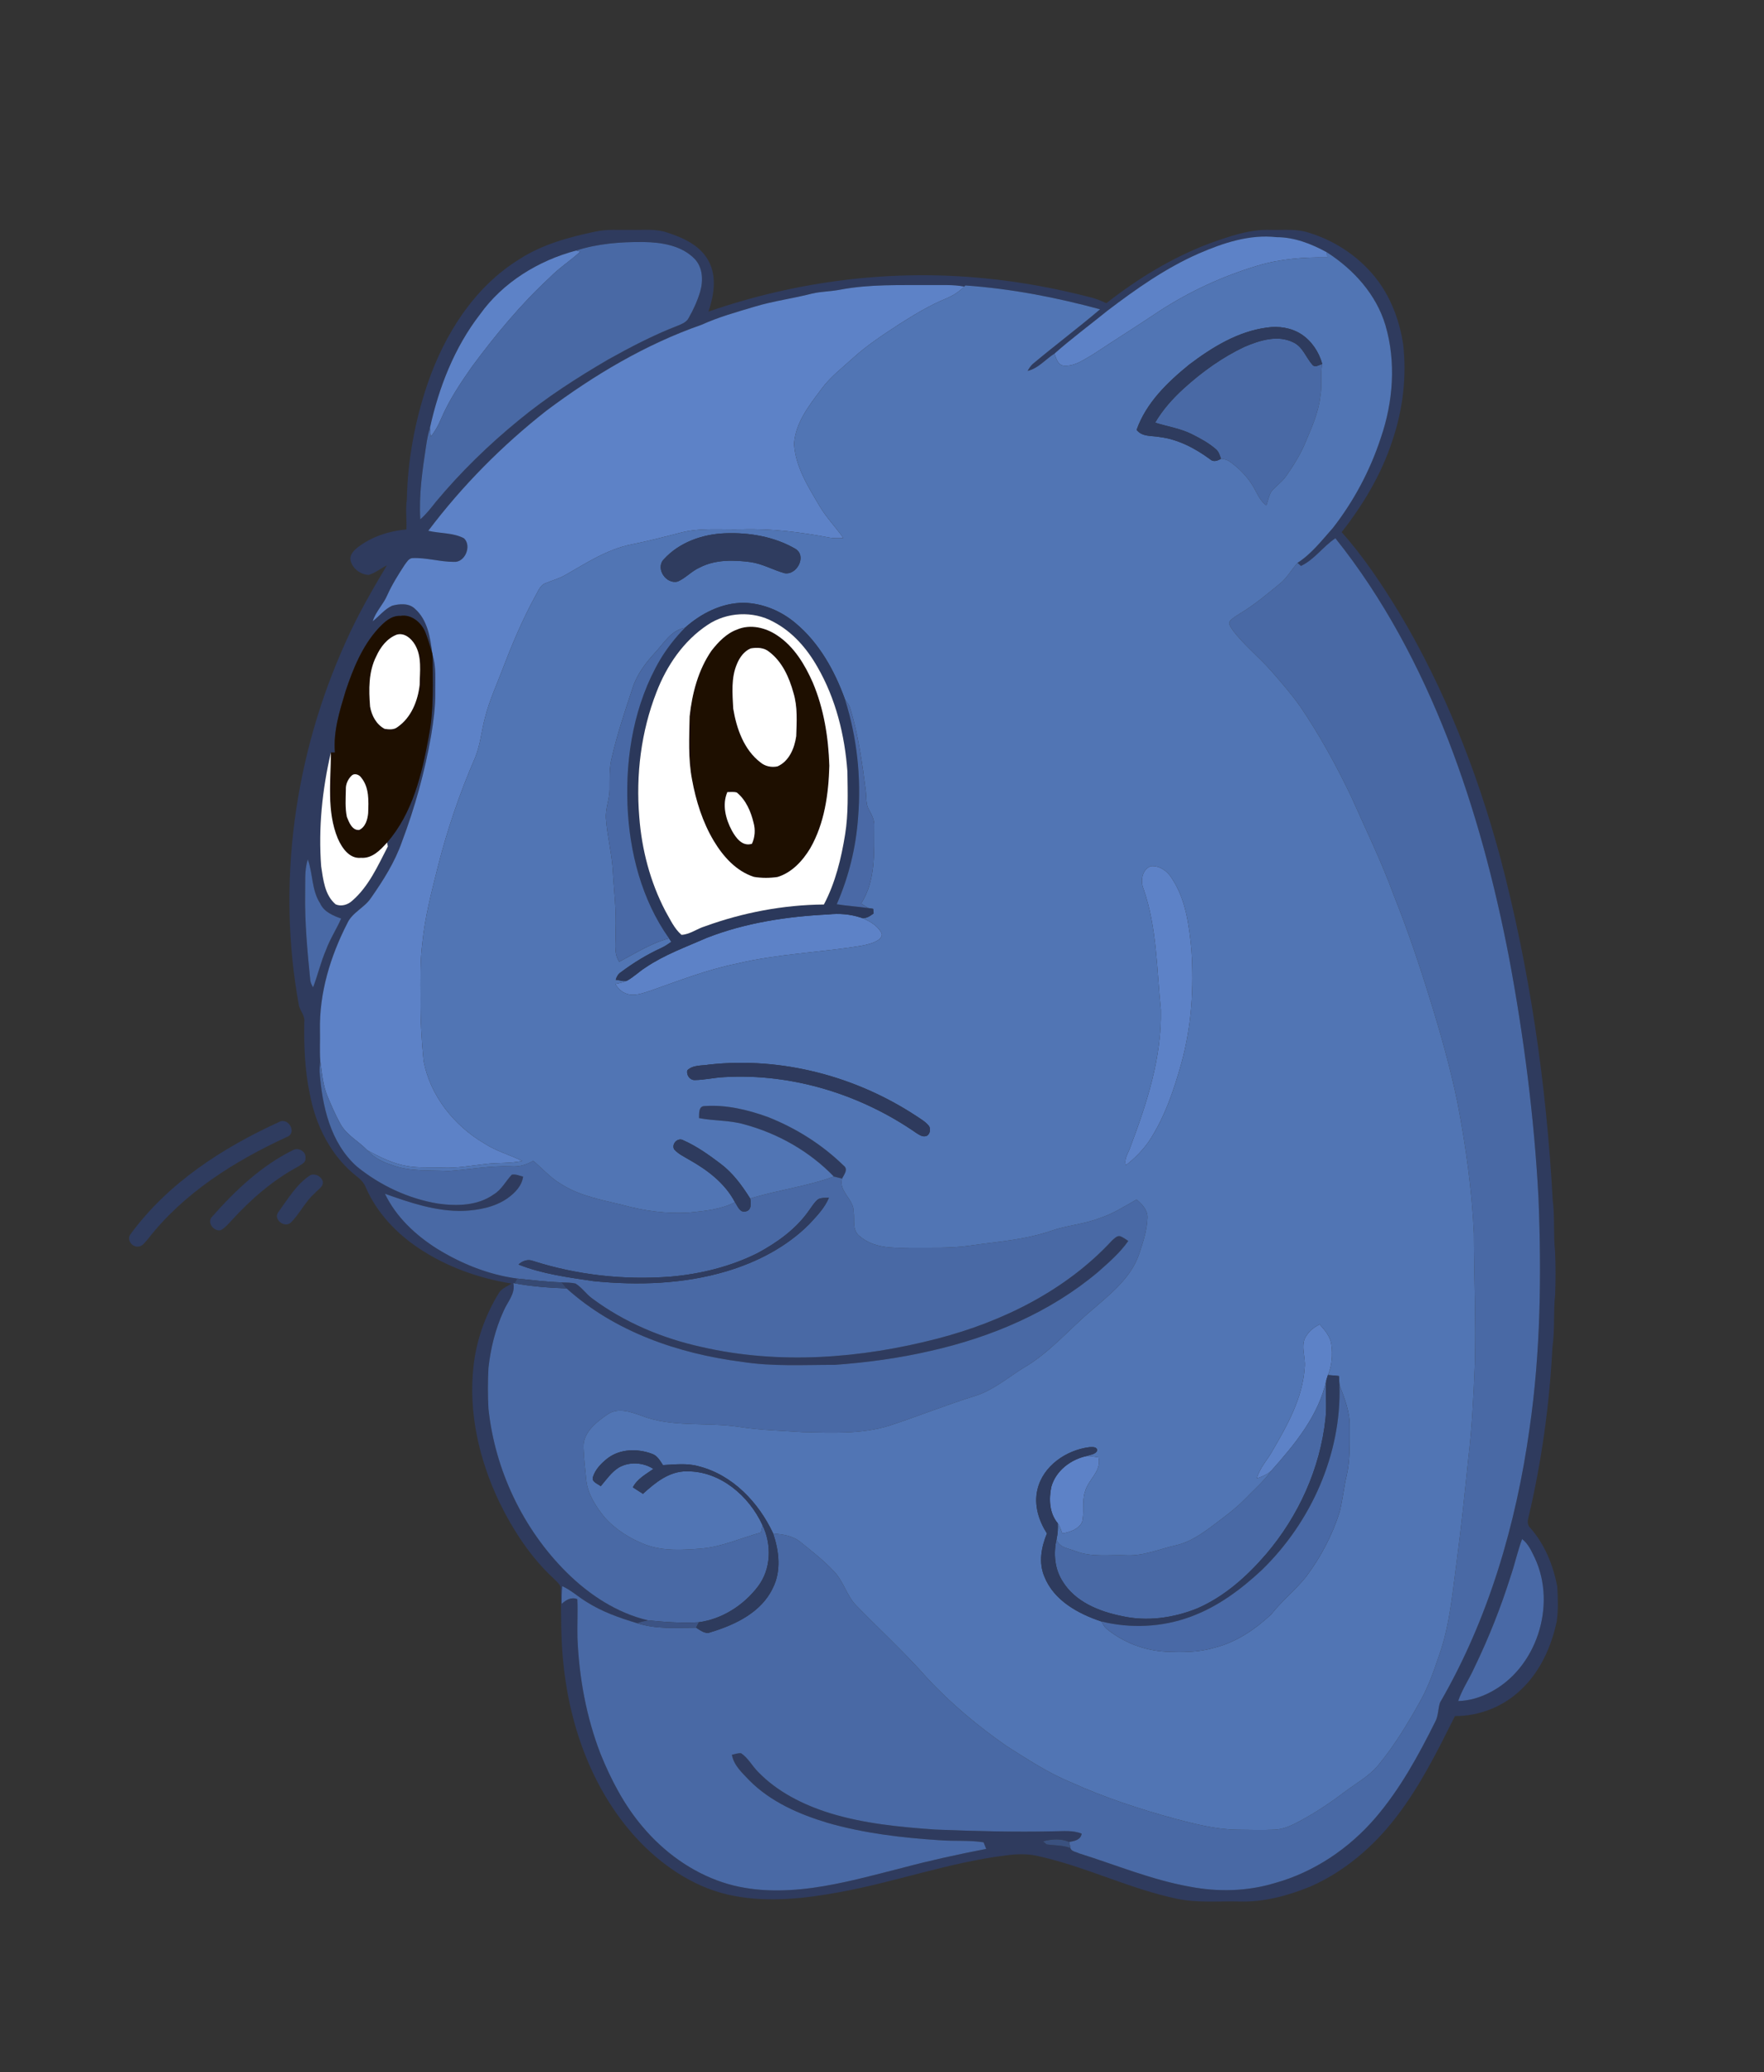 <?xml version="1.0" encoding="UTF-8" ?>
<!DOCTYPE svg PUBLIC "-//W3C//DTD SVG 1.1//EN" "http://www.w3.org/Graphics/SVG/1.1/DTD/svg11.dtd">
<svg width="894pt" height="1050pt" viewBox="0 0 894 1050" version="1.1" xmlns="http://www.w3.org/2000/svg">
<rect x="0" y="0" width="894" height="1050" fill="#333333" stroke="none"/>
<g id="#2f3b5eff">
<path fill="#2f3b5e" opacity="1.00" d=" M 301.72 117.35 C 307.72 116.02 313.90 116.62 320.00 116.48 C 326.10 116.65 332.41 115.79 338.29 117.89 C 346.29 120.48 354.75 124.31 358.99 132.03 C 363.45 139.99 361.82 149.65 359.06 157.90 C 403.79 142.38 451.84 136.30 498.97 141.03 C 517.03 142.75 534.92 146.07 552.48 150.61 C 555.32 151.32 558.06 152.37 560.70 153.65 C 576.46 141.28 593.76 130.67 612.52 123.53 C 622.64 119.90 633.10 116.10 644.00 116.49 C 650.44 116.66 657.07 115.82 663.29 117.91 C 677.42 122.19 690.25 131.08 698.92 143.08 C 705.53 152.37 709.48 163.40 711.14 174.64 C 712.96 190.86 710.99 207.40 705.79 222.86 C 700.30 239.97 691.00 255.59 679.94 269.66 C 691.18 282.21 700.50 296.35 709.26 310.70 C 732.06 348.93 748.45 390.73 760.12 433.63 C 775.24 490.64 783.73 549.33 786.92 608.17 C 788.04 616.74 787.19 625.42 788.10 634.00 C 788.45 641.32 788.43 648.67 788.15 656.00 C 787.19 664.85 788.07 673.81 786.78 682.65 C 785.29 711.80 781.28 740.86 774.54 769.28 C 774.02 771.08 774.20 773.03 775.67 774.36 C 782.94 782.65 787.20 793.20 789.21 803.95 C 789.59 809.83 789.78 815.81 788.94 821.67 C 786.21 834.41 780.61 846.96 771.01 856.01 C 762.15 864.70 749.76 869.61 737.38 869.56 C 728.56 887.18 719.74 905.00 707.65 920.66 C 696.20 935.63 681.42 948.34 664.08 955.95 C 652.66 960.61 640.42 963.92 627.99 963.51 C 617.56 963.26 606.99 964.31 596.70 962.17 C 572.82 957.22 550.78 946.07 527.01 940.71 C 521.27 939.19 515.20 939.38 509.38 940.22 C 480.87 943.77 453.68 953.67 425.47 958.79 C 407.92 962.01 389.77 964.07 372.07 960.69 C 353.70 957.31 337.37 946.74 324.50 933.49 C 301.16 909.27 288.89 876.11 285.54 843.03 C 284.08 830.08 284.52 817.04 284.12 804.05 C 283.49 802.42 282.04 801.34 280.87 800.13 C 268.99 789.19 260.04 775.45 253.00 761.01 C 242.82 739.66 237.29 715.64 240.01 691.96 C 241.47 679.10 245.88 666.61 252.60 655.57 C 253.99 652.95 256.91 651.94 259.26 650.40 C 242.68 647.73 226.41 641.96 212.39 632.60 C 200.88 624.98 190.98 614.50 185.41 601.76 C 184.52 599.44 182.82 597.61 180.86 596.15 C 167.77 585.91 159.88 570.19 156.96 554.04 C 154.46 542.18 154.02 530.03 154.22 517.95 C 154.67 514.86 152.36 512.55 151.55 509.79 C 140.09 447.74 149.21 382.54 175.25 325.21 C 181.19 311.78 188.58 299.06 196.07 286.47 C 192.98 287.98 190.27 290.29 186.94 291.30 C 182.75 291.23 178.60 288.09 177.65 283.96 C 177.11 281.14 179.32 278.91 181.33 277.33 C 188.39 271.91 197.16 269.06 205.97 268.27 C 206.19 263.17 205.43 258.07 206.20 252.98 C 206.59 233.15 210.27 213.41 216.63 194.63 C 225.21 169.52 240.30 145.43 263.31 131.29 C 274.89 123.80 288.37 120.17 301.72 117.35 M 607.55 128.46 C 590.84 135.78 575.82 146.37 561.35 157.36 C 552.37 164.64 543.05 171.53 534.39 179.19 C 529.83 182.09 526.22 186.70 520.77 187.95 C 521.53 186.69 522.29 185.40 523.40 184.42 C 534.64 175.02 546.37 166.21 557.53 156.73 C 535.19 150.68 512.36 146.26 489.25 144.65 L 488.64 145.22 C 482.82 144.07 476.88 144.57 471.00 144.45 C 455.92 144.54 440.70 143.96 425.81 146.79 C 421.10 147.71 416.25 147.68 411.57 148.75 C 401.92 151.28 391.96 152.49 382.41 155.41 C 373.38 158.12 364.23 160.62 355.63 164.54 C 327.20 174.44 301.05 190.05 277.02 208.03 C 254.54 225.67 234.25 246.14 217.05 268.96 C 223.04 270.39 229.62 269.85 235.16 272.77 C 239.17 276.55 235.72 285.15 230.00 284.71 C 222.96 284.71 216.08 282.48 209.02 282.80 C 207.13 282.93 206.17 284.83 205.13 286.15 C 201.90 291.10 198.74 296.12 196.31 301.51 C 194.33 306.22 190.41 309.85 188.91 314.80 C 192.19 312.20 194.86 308.71 198.72 306.93 C 202.54 305.90 207.37 305.52 210.40 308.57 C 216.68 314.19 218.09 323.09 219.05 331.03 C 217.99 327.45 216.94 323.86 215.58 320.38 C 213.53 315.46 208.62 311.17 202.98 312.08 C 198.20 311.83 194.60 315.36 191.60 318.59 C 183.53 327.49 178.94 338.87 175.18 350.11 C 172.14 360.21 168.84 370.60 169.74 381.30 C 169.23 381.30 168.20 381.32 167.68 381.33 C 163.30 400.18 161.29 419.67 162.77 439.00 C 163.81 445.73 164.54 453.55 170.11 458.25 C 172.95 459.50 176.30 458.47 178.51 456.42 C 186.97 449.09 191.52 438.64 196.56 428.91 C 196.46 428.41 196.27 427.42 196.17 426.93 C 209.14 412.05 213.86 392.19 217.29 373.26 C 219.99 359.62 219.26 345.68 219.22 331.87 C 221.17 338.07 220.51 344.62 220.59 351.01 C 220.66 358.30 219.67 365.54 218.50 372.72 C 215.28 391.11 210.28 409.18 203.67 426.64 C 200.09 436.89 194.20 446.16 188.01 455.01 C 184.69 460.01 178.44 462.35 175.95 467.97 C 167.42 484.63 161.79 503.15 162.15 522.00 C 162.28 527.21 161.94 532.43 162.30 537.64 C 162.11 539.43 161.91 541.22 161.97 543.04 C 163.24 560.34 167.39 579.10 180.90 591.13 C 192.72 600.73 207.01 607.41 222.06 609.90 C 231.57 611.22 242.10 611.01 250.22 605.23 C 254.23 602.84 256.26 598.50 259.38 595.24 C 261.34 594.85 263.23 595.77 265.11 596.21 C 264.48 600.95 260.92 604.54 257.20 607.19 C 250.66 611.74 242.54 613.23 234.73 613.58 C 220.99 613.92 207.84 609.44 195.09 604.89 C 200.70 616.61 210.51 625.78 221.36 632.66 C 233.73 640.32 247.61 645.93 262.09 647.86 C 261.77 648.46 261.14 649.67 260.83 650.27 L 260.16 650.15 C 261.32 655.54 257.17 659.68 255.23 664.29 C 251.06 673.41 248.61 683.30 247.54 693.25 C 247.19 700.07 247.18 706.92 247.54 713.74 C 250.83 744.84 265.00 774.75 287.20 796.80 C 298.64 808.12 312.65 817.35 328.45 821.06 C 326.53 821.38 324.66 821.95 322.79 822.46 C 313.94 819.82 305.12 816.71 297.29 811.72 C 293.07 809.19 289.44 805.74 284.92 803.72 C 284.65 806.70 284.61 809.69 284.68 812.69 C 286.87 810.67 289.55 809.11 292.58 810.30 C 292.91 816.86 292.47 823.42 292.66 829.99 C 293.47 849.98 297.11 869.93 304.32 888.63 C 309.65 901.79 316.31 914.59 325.54 925.47 C 336.25 938.28 350.28 948.52 366.20 953.80 C 380.79 958.65 396.53 958.65 411.62 956.63 C 427.14 954.52 442.25 950.27 457.41 946.45 C 471.41 942.71 485.57 939.61 499.80 936.87 C 499.35 935.74 498.91 934.63 498.48 933.53 C 491.18 932.37 483.77 933.04 476.42 932.48 C 457.20 931.25 437.91 928.99 419.35 923.64 C 404.93 919.30 390.59 913.03 379.81 902.20 C 376.22 898.38 371.87 894.59 370.93 889.16 C 372.47 888.85 374.01 888.23 375.60 888.40 C 379.18 890.79 381.18 894.81 384.19 897.82 C 394.00 907.99 407.00 914.47 420.36 918.68 C 437.73 924.05 455.94 925.79 474.00 927.07 C 493.99 927.86 514.00 928.40 534.00 927.95 C 538.74 927.94 543.67 927.30 548.19 929.14 C 547.71 932.36 544.54 932.89 541.85 933.35 C 537.67 931.50 532.93 931.90 528.62 933.04 C 529.08 933.43 529.99 934.19 530.44 934.58 C 534.46 935.16 538.64 934.94 542.50 936.43 C 542.96 938.20 545.41 938.35 546.85 939.12 C 565.50 944.95 583.68 952.57 603.00 956.01 C 617.26 958.76 632.20 958.40 646.14 954.16 C 665.99 948.64 683.73 936.67 697.10 921.08 C 709.60 906.49 718.88 889.50 727.40 872.38 C 729.02 869.38 728.75 865.85 729.82 862.69 C 754.42 820.30 768.37 772.38 775.16 724.03 C 780.79 685.29 781.28 646.00 779.71 606.94 C 777.54 566.10 772.32 525.43 764.79 485.24 C 757.51 447.49 747.65 410.15 733.71 374.29 C 719.54 338.06 701.15 303.19 676.79 272.75 C 670.54 276.88 666.23 283.49 659.34 286.77 C 658.90 286.38 658.02 285.60 657.58 285.21 C 664.73 280.62 669.92 273.80 675.51 267.53 C 686.16 253.87 694.41 238.34 699.80 221.87 C 706.06 203.69 707.61 183.44 702.16 164.86 C 697.52 149.23 686.02 136.54 672.50 127.87 C 664.67 123.58 656.04 120.17 646.98 120.18 C 633.30 118.63 619.92 123.09 607.55 128.46 M 292.01 126.95 C 272.89 132.01 254.88 143.04 243.27 159.28 C 230.29 176.05 222.41 196.29 217.88 216.86 C 216.98 219.84 216.38 222.91 215.94 225.99 C 214.08 238.27 212.25 250.70 213.01 263.15 C 216.10 260.49 218.54 257.23 221.08 254.07 C 233.64 239.04 247.74 225.31 262.91 212.93 C 277.00 201.29 292.44 191.41 308.19 182.19 C 319.52 175.89 331.04 169.84 343.15 165.17 C 345.36 164.23 347.92 163.37 349.06 161.05 C 351.44 156.87 353.46 152.44 354.84 147.82 C 356.45 142.22 356.25 135.45 351.93 131.07 C 345.21 124.27 335.13 122.77 325.98 122.64 C 314.57 122.54 302.92 123.44 292.01 126.95 M 154.64 453.00 C 154.41 467.40 155.77 481.75 157.18 496.06 C 157.22 497.60 157.87 499.00 158.68 500.28 C 161.10 494.02 162.56 487.43 165.26 481.27 C 167.28 475.74 170.55 470.82 172.90 465.45 C 168.73 463.91 164.17 462.09 162.24 457.73 C 157.88 451.04 158.65 442.74 155.99 435.48 C 154.18 441.14 154.80 447.15 154.64 453.00 M 771.41 779.87 C 769.10 786.00 767.75 792.44 765.63 798.63 C 760.61 814.56 754.43 830.12 747.15 845.15 C 744.60 850.83 741.00 856.00 739.01 861.94 C 744.49 861.81 749.84 860.25 754.72 857.77 C 778.73 845.77 789.13 813.37 777.78 789.29 C 776.11 785.88 774.51 782.24 771.41 779.87 Z" />
<path fill="#2f3b5e" opacity="1.00" d=" M 354.27 566.56 C 354.36 564.30 353.90 560.38 357.23 560.45 C 368.09 559.71 378.94 562.32 389.10 565.98 C 403.31 571.57 416.54 579.87 427.48 590.54 C 430.09 592.48 427.81 595.09 426.77 597.20 C 425.37 596.85 423.98 596.51 422.59 596.17 C 410.31 583.43 394.29 574.34 377.23 569.75 C 369.75 567.56 361.87 568.04 354.27 566.56 Z" />
<path fill="#2f3b5e" opacity="1.00" d=" M 563.61 628.56 C 564.77 627.59 565.97 626.07 567.68 626.40 C 569.19 626.92 570.46 627.96 571.82 628.81 C 567.60 634.83 562.00 639.67 556.53 644.51 C 532.28 664.97 502.32 677.61 471.57 684.53 C 455.63 688.23 439.36 690.42 423.05 691.59 C 407.34 691.57 391.52 692.52 375.93 690.05 C 343.82 685.93 311.51 674.84 287.15 652.86 C 286.29 651.87 285.48 650.83 284.68 649.81 C 287.02 649.91 289.42 649.84 291.72 650.41 C 294.93 652.39 297.05 655.69 300.09 657.91 C 316.47 670.11 335.69 678.17 355.59 682.54 C 394.99 691.60 436.35 688.37 475.22 678.27 C 508.22 669.67 540.23 653.85 563.61 628.56 Z" />
</g>
<g id="#5d82c7ff">
<path fill="#5d82c7" opacity="1.00" d=" M 607.55 128.46 C 619.92 123.09 633.30 118.63 646.98 120.18 C 656.04 120.17 664.67 123.58 672.50 127.87 C 672.55 128.72 672.61 129.58 672.67 130.43 C 660.86 130.26 648.95 131.15 637.58 134.55 C 619.93 139.80 603.05 147.58 587.60 157.61 C 576.61 164.99 565.38 172.02 554.33 179.33 C 549.74 181.98 545.00 185.59 539.44 185.34 C 536.14 185.21 535.35 181.68 534.39 179.19 C 543.05 171.53 552.37 164.64 561.35 157.36 C 575.82 146.37 590.84 135.78 607.55 128.46 Z" />
<path fill="#5d82c7" opacity="1.00" d=" M 243.27 159.28 C 254.88 143.04 272.89 132.01 292.01 126.95 C 292.53 127.09 293.56 127.38 294.07 127.52 C 289.10 132.11 283.34 135.75 278.61 140.61 C 263.83 154.27 250.97 169.86 239.02 186.02 C 233.19 194.39 227.45 202.95 223.47 212.39 C 222.15 215.56 220.43 218.56 218.32 221.28 C 218.14 219.81 218.00 218.33 217.88 216.86 C 222.41 196.29 230.29 176.05 243.27 159.28 Z" />
<path fill="#5d82c7" opacity="1.00" d=" M 425.81 146.79 C 440.70 143.96 455.92 144.54 471.00 144.45 C 476.88 144.57 482.82 144.07 488.64 145.22 C 486.02 147.90 482.82 149.93 479.35 151.33 C 471.15 154.73 463.52 159.34 456.04 164.08 C 448.06 169.31 440.00 174.51 432.89 180.91 C 427.15 186.15 420.84 190.89 416.23 197.23 C 410.06 205.45 403.14 214.22 402.43 224.88 C 403.12 236.59 409.65 246.75 415.44 256.58 C 418.86 262.34 423.60 267.15 427.41 272.64 C 425.18 272.73 422.93 272.81 420.72 272.47 C 406.00 269.68 391.02 267.74 376.00 268.21 C 365.60 268.47 355.00 267.28 344.80 269.95 C 336.51 272.11 328.20 274.22 319.80 275.92 C 307.57 278.38 297.05 285.39 286.38 291.44 C 283.22 293.25 279.68 294.17 276.34 295.56 C 273.57 296.68 272.64 299.84 271.21 302.20 C 264.93 313.70 259.80 325.79 255.12 338.02 C 251.92 346.53 248.02 354.82 245.80 363.67 C 244.00 370.33 243.47 377.32 240.85 383.75 C 232.99 401.83 226.58 420.55 221.78 439.67 C 218.62 452.31 215.28 464.97 214.03 477.97 C 212.83 487.27 213.15 496.65 213.14 505.99 C 213.02 516.54 213.63 527.10 214.67 537.60 C 218.05 555.26 230.17 570.47 245.55 579.44 C 251.49 583.30 258.38 585.19 264.71 588.26 C 258.50 589.65 252.10 589.04 245.83 589.85 C 238.66 590.66 231.50 592.00 224.26 591.67 C 218.26 591.37 212.19 591.93 206.25 590.85 C 199.06 589.60 192.44 586.33 186.12 582.82 C 181.74 578.23 175.67 575.25 172.55 569.54 C 170.07 565.18 168.12 560.54 166.16 555.93 C 163.66 550.15 163.17 543.80 162.30 537.64 C 161.94 532.43 162.28 527.21 162.15 522.00 C 161.79 503.15 167.42 484.63 175.95 467.97 C 178.44 462.35 184.69 460.01 188.01 455.01 C 194.20 446.16 200.09 436.89 203.67 426.64 C 210.28 409.18 215.28 391.11 218.50 372.72 C 219.67 365.54 220.66 358.30 220.59 351.01 C 220.51 344.62 221.17 338.07 219.22 331.87 L 219.05 331.03 C 218.09 323.09 216.68 314.19 210.40 308.57 C 207.37 305.52 202.54 305.90 198.72 306.93 C 194.86 308.71 192.19 312.20 188.91 314.80 C 190.41 309.85 194.33 306.22 196.31 301.51 C 198.74 296.12 201.90 291.10 205.13 286.15 C 206.17 284.83 207.13 282.93 209.02 282.80 C 216.08 282.48 222.96 284.71 230.00 284.71 C 235.72 285.15 239.17 276.55 235.16 272.77 C 229.62 269.85 223.04 270.39 217.05 268.96 C 234.25 246.14 254.54 225.67 277.02 208.03 C 301.05 190.05 327.20 174.44 355.63 164.54 C 364.23 160.62 373.38 158.12 382.41 155.41 C 391.96 152.49 401.92 151.28 411.57 148.75 C 416.25 147.68 421.10 147.71 425.81 146.79 Z" />
<path fill="#5d82c7" opacity="1.00" d=" M 579.54 450.41 C 577.89 446.39 578.74 440.70 583.16 438.92 C 587.59 438.43 591.72 441.45 593.92 445.12 C 600.98 455.77 602.62 468.79 603.81 481.22 C 605.15 500.45 603.89 519.98 598.76 538.62 C 594.92 552.41 590.25 566.23 582.32 578.26 C 579.10 582.92 575.05 586.97 570.60 590.46 C 569.43 587.14 572.01 584.14 572.92 581.08 C 581.28 558.88 588.87 535.65 588.33 511.64 C 586.22 491.15 586.37 470.09 579.54 450.41 Z" />
<path fill="#5d82c7" opacity="1.00" d=" M 419.82 463.35 C 425.29 462.75 430.84 463.21 436.09 464.91 C 440.17 466.36 444.33 468.61 446.57 472.47 C 447.59 473.83 446.35 475.42 445.23 476.23 C 442.59 478.04 439.35 478.66 436.27 479.28 C 415.36 482.68 394.04 483.33 373.39 488.29 C 358.45 491.31 344.23 496.88 329.90 501.93 C 325.73 503.25 321.03 505.21 316.76 503.21 C 314.60 502.34 313.10 500.53 311.86 498.64 C 313.88 498.11 315.99 497.83 317.88 496.88 C 321.22 495.02 323.96 492.27 327.20 490.23 C 336.78 483.75 347.72 479.83 358.25 475.20 C 377.84 467.56 398.91 464.38 419.82 463.35 Z" />
<path fill="#5d82c7" opacity="1.00" d=" M 662.40 676.39 C 663.91 673.98 666.34 672.42 668.77 671.05 C 671.39 673.97 674.14 677.14 674.73 681.18 C 675.49 686.41 675.07 691.89 672.98 696.79 C 672.79 697.38 672.42 698.55 672.23 699.14 C 668.40 717.17 656.25 731.80 644.30 745.24 C 642.26 747.15 639.63 748.24 637.01 749.11 C 638.36 743.73 642.42 739.73 644.99 734.97 C 652.54 722.03 660.18 708.28 661.21 693.03 C 661.90 687.52 658.56 681.23 662.40 676.39 Z" />
<path fill="#5d82c7" opacity="1.00" d=" M 532.79 753.49 C 535.05 745.24 542.67 739.46 550.83 737.77 C 552.81 737.74 554.77 738.15 556.73 738.46 C 558.49 745.45 551.40 749.73 549.87 755.93 C 548.22 760.94 549.71 766.35 548.36 771.38 C 546.45 775.03 542.15 776.34 538.37 777.03 C 537.65 775.28 537.25 773.36 536.08 771.85 C 531.83 766.80 531.51 759.69 532.79 753.49 Z" />
</g>
<g id="#4969a5ff">
<path fill="#4969a5" opacity="1.00" d=" M 292.01 126.95 C 302.92 123.44 314.57 122.54 325.98 122.64 C 335.13 122.77 345.21 124.27 351.93 131.07 C 356.25 135.45 356.45 142.22 354.84 147.82 C 353.46 152.44 351.44 156.87 349.06 161.05 C 347.92 163.37 345.36 164.23 343.15 165.17 C 331.04 169.84 319.52 175.89 308.19 182.19 C 292.44 191.41 277.00 201.29 262.91 212.93 C 247.74 225.31 233.64 239.04 221.08 254.07 C 218.54 257.23 216.10 260.49 213.01 263.15 C 212.25 250.70 214.08 238.27 215.94 225.99 C 216.38 222.91 216.98 219.84 217.88 216.86 C 218.00 218.33 218.14 219.81 218.32 221.28 C 220.43 218.56 222.15 215.56 223.47 212.39 C 227.45 202.95 233.19 194.39 239.02 186.02 C 250.97 169.86 263.83 154.27 278.61 140.61 C 283.34 135.75 289.10 132.11 294.07 127.52 C 293.56 127.38 292.53 127.09 292.01 126.95 Z" />
<path fill="#4969a5" opacity="1.00" d=" M 630.71 175.74 C 638.34 172.49 647.53 169.53 655.46 173.49 C 660.28 175.73 661.86 181.19 665.19 184.92 C 666.57 186.40 668.58 184.82 670.13 184.46 C 669.02 189.92 670.22 195.54 669.13 201.01 C 668.19 209.26 664.69 216.87 661.50 224.44 C 659.04 230.33 655.63 235.77 652.00 241.00 C 649.87 244.15 646.63 246.26 644.25 249.16 C 643.08 251.34 642.58 253.79 641.81 256.13 C 637.99 253.35 636.66 248.64 634.09 244.89 C 631.18 240.55 627.39 236.83 623.13 233.83 C 621.87 232.90 620.29 232.74 618.82 232.46 C 618.17 230.80 617.74 228.93 616.34 227.73 C 612.68 224.50 608.34 222.17 604.00 219.99 C 598.15 217.07 591.61 216.14 585.43 214.16 C 589.23 207.62 594.33 201.96 599.89 196.87 C 609.13 188.49 619.39 181.07 630.71 175.74 Z" />
<path fill="#4969a5" opacity="1.00" d=" M 659.34 286.77 C 666.23 283.49 670.54 276.88 676.79 272.75 C 701.15 303.19 719.54 338.06 733.71 374.29 C 747.65 410.15 757.51 447.49 764.79 485.24 C 772.32 525.43 777.54 566.10 779.71 606.94 C 781.28 646.00 780.79 685.29 775.16 724.03 C 768.37 772.38 754.42 820.30 729.82 862.69 C 728.75 865.85 729.02 869.38 727.40 872.38 C 718.88 889.50 709.60 906.49 697.10 921.08 C 683.73 936.67 665.99 948.64 646.14 954.16 C 632.20 958.40 617.26 958.76 603.00 956.01 C 583.68 952.57 565.50 944.95 546.85 939.12 C 545.41 938.35 542.96 938.20 542.50 936.43 C 542.26 935.39 542.04 934.37 541.85 933.35 C 544.54 932.89 547.71 932.36 548.19 929.14 C 543.67 927.30 538.74 927.94 534.00 927.95 C 514.00 928.40 493.99 927.86 474.00 927.07 C 455.94 925.79 437.73 924.05 420.36 918.68 C 407.00 914.47 394.00 907.99 384.19 897.82 C 381.18 894.81 379.18 890.79 375.60 888.40 C 374.01 888.23 372.47 888.85 370.93 889.16 C 371.87 894.59 376.22 898.38 379.81 902.20 C 390.59 913.03 404.93 919.30 419.35 923.64 C 437.91 928.99 457.20 931.25 476.42 932.48 C 483.77 933.04 491.18 932.37 498.48 933.53 C 498.91 934.63 499.35 935.74 499.80 936.87 C 485.57 939.61 471.41 942.71 457.41 946.45 C 442.25 950.27 427.14 954.52 411.62 956.63 C 396.53 958.65 380.79 958.65 366.20 953.80 C 350.28 948.52 336.25 938.28 325.54 925.47 C 316.31 914.59 309.65 901.79 304.32 888.63 C 297.11 869.93 293.47 849.98 292.66 829.99 C 292.47 823.42 292.91 816.86 292.58 810.30 C 289.55 809.11 286.87 810.67 284.68 812.69 C 284.61 809.69 284.65 806.70 284.92 803.72 C 289.44 805.74 293.07 809.19 297.29 811.72 C 305.12 816.71 313.94 819.82 322.79 822.46 C 332.48 825.63 342.73 824.86 352.75 824.73 C 354.95 826.07 357.32 828.21 360.09 827.09 C 372.51 823.35 385.86 817.04 391.67 804.68 C 396.06 796.03 394.82 785.93 391.85 777.06 C 396.68 777.44 401.78 778.15 405.66 781.34 C 411.55 786.07 417.54 790.77 422.72 796.29 C 427.46 801.24 429.05 808.28 433.71 813.29 C 445.71 825.61 458.43 837.26 469.81 850.18 C 481.90 863.21 495.62 874.66 510.21 884.79 C 520.78 891.49 531.30 898.43 542.93 903.20 C 559.85 910.88 577.55 916.68 595.45 921.59 C 605.78 924.28 616.23 927.00 626.97 927.15 C 633.32 927.19 639.68 927.42 646.03 927.13 C 650.59 926.93 654.77 924.91 658.71 922.78 C 666.37 918.65 673.68 913.89 680.59 908.62 C 686.80 903.84 693.97 900.14 698.92 893.92 C 706.87 884.20 713.38 873.39 719.51 862.47 C 724.21 854.23 727.17 845.19 730.19 836.25 C 735.05 821.38 736.25 805.69 738.37 790.29 C 740.60 773.57 742.30 756.79 744.04 740.02 C 745.97 723.94 746.77 707.76 747.44 691.58 C 748.07 669.39 747.02 647.19 746.97 624.99 C 745.93 602.61 742.82 580.39 738.59 558.41 C 734.94 540.81 730.07 523.49 724.72 506.34 C 719.26 488.55 713.27 470.91 706.36 453.63 C 700.19 436.68 692.23 420.49 684.95 404.01 C 677.36 388.11 668.88 372.61 658.97 358.03 C 654.59 351.82 649.58 346.10 644.61 340.37 C 638.25 333.08 630.54 327.03 624.70 319.29 C 623.90 317.89 622.24 316.23 623.39 314.58 C 624.92 312.97 626.88 311.87 628.74 310.68 C 635.88 306.37 642.26 300.97 648.70 295.69 C 652.34 292.81 654.50 288.61 657.58 285.21 C 658.02 285.60 658.90 286.38 659.34 286.77 Z" />
<path fill="#4969a5" opacity="1.00" d=" M 162.30 537.64 C 163.17 543.80 163.66 550.15 166.16 555.93 C 168.12 560.54 170.07 565.18 172.55 569.54 C 175.67 575.25 181.74 578.23 186.12 582.82 C 189.46 586.54 193.95 588.89 198.69 590.33 C 207.81 593.80 217.70 592.83 227.24 593.38 C 237.83 592.62 248.35 590.61 259.01 591.01 C 262.99 591.35 266.86 590.22 270.24 588.17 C 275.05 592.23 279.23 597.10 284.78 600.23 C 294.07 606.08 305.04 607.99 315.53 610.57 C 326.44 613.60 337.84 615.12 349.16 614.43 C 357.08 613.63 365.28 612.90 372.47 609.18 C 373.84 611.06 374.84 614.55 377.81 613.87 C 380.99 613.34 380.63 609.67 380.20 607.30 C 394.18 603.01 408.84 601.23 422.59 596.17 C 423.98 596.51 425.37 596.85 426.77 597.20 C 424.93 603.72 432.78 607.67 432.64 613.99 C 433.22 618.12 431.78 623.46 435.67 626.36 C 442.61 632.39 452.30 632.53 461.00 632.24 C 471.33 632.13 481.72 632.66 491.98 631.11 C 505.60 629.15 519.54 628.25 532.64 623.70 C 540.67 620.89 549.31 620.35 557.27 617.26 C 563.99 615.09 569.95 611.26 576.05 607.80 C 578.76 610.16 581.66 613.05 581.55 616.94 C 581.36 623.29 579.32 629.41 577.34 635.40 C 573.26 647.44 562.90 655.60 553.63 663.62 C 541.86 673.50 531.84 685.64 518.36 693.34 C 510.53 698.25 503.32 704.43 494.37 707.28 C 479.60 711.83 465.26 717.67 450.57 722.46 C 436.45 726.82 421.54 726.02 406.97 725.70 C 396.24 724.94 385.47 724.73 374.83 723.07 C 358.20 720.44 340.63 723.57 324.65 717.21 C 319.33 715.30 312.94 713.13 307.82 716.77 C 302.05 720.72 295.12 726.16 295.74 733.97 C 295.98 739.29 296.57 744.59 297.11 749.89 C 297.83 757.03 301.93 763.23 306.29 768.70 C 311.93 775.09 319.41 779.75 327.32 782.78 C 336.35 786.08 346.20 785.43 355.61 784.67 C 366.04 783.75 375.62 779.29 385.62 776.57 C 385.89 775.32 386.17 774.07 386.45 772.84 C 391.19 782.71 390.85 795.17 384.04 804.02 C 376.84 813.44 365.96 820.44 354.11 822.03 C 345.54 822.55 336.97 821.90 328.45 821.06 C 312.65 817.35 298.64 808.12 287.20 796.80 C 265.00 774.75 250.83 744.84 247.54 713.74 C 247.18 706.92 247.19 700.07 247.54 693.25 C 248.61 683.30 251.06 673.41 255.23 664.29 C 257.17 659.68 261.32 655.54 260.16 650.15 L 260.83 650.27 C 269.51 651.91 278.34 652.53 287.15 652.86 C 311.51 674.84 343.82 685.93 375.93 690.05 C 391.52 692.52 407.34 691.57 423.05 691.59 C 439.36 690.42 455.63 688.23 471.57 684.53 C 502.32 677.61 532.28 664.97 556.53 644.51 C 562.00 639.67 567.60 634.83 571.82 628.81 C 570.46 627.96 569.19 626.92 567.68 626.40 C 565.97 626.07 564.77 627.59 563.61 628.56 C 540.23 653.85 508.22 669.67 475.22 678.27 C 436.35 688.37 394.99 691.60 355.59 682.54 C 335.69 678.17 316.47 670.11 300.09 657.91 C 297.05 655.69 294.93 652.39 291.72 650.41 C 289.42 649.84 287.02 649.91 284.68 649.81 C 277.12 649.57 269.61 648.62 262.09 647.86 C 247.61 645.93 233.73 640.32 221.36 632.66 C 210.51 625.78 200.70 616.61 195.09 604.89 C 207.84 609.44 220.99 613.92 234.73 613.58 C 242.54 613.23 250.66 611.74 257.20 607.19 C 260.92 604.54 264.48 600.95 265.11 596.21 C 263.23 595.77 261.34 594.85 259.38 595.24 C 256.26 598.50 254.23 602.84 250.22 605.23 C 242.10 611.01 231.57 611.22 222.06 609.90 C 207.01 607.41 192.72 600.73 180.90 591.13 C 167.39 579.10 163.24 560.34 161.97 543.04 C 161.91 541.22 162.11 539.43 162.30 537.64 M 414.66 607.67 C 412.75 609.12 411.56 611.26 410.15 613.16 C 403.61 622.66 394.01 629.54 383.98 634.95 C 370.28 641.80 355.16 645.55 339.94 646.89 C 316.44 648.73 292.56 646.11 270.09 638.93 C 267.47 637.91 264.75 638.92 262.79 640.75 C 274.94 645.59 288.04 647.28 300.90 649.18 C 323.36 651.40 346.44 650.66 368.19 644.18 C 383.75 639.53 398.70 631.82 410.22 620.21 C 413.96 616.16 417.93 612.10 420.08 606.93 C 418.28 607.08 416.31 606.80 414.66 607.67 Z" />
<path fill="#4969a5" opacity="1.00" d=" M 644.30 745.24 C 656.25 731.80 668.40 717.17 672.23 699.14 C 671.54 705.70 672.55 712.32 671.76 718.89 C 669.05 744.15 658.07 768.29 641.61 787.57 C 631.96 798.77 620.58 808.97 606.90 814.94 C 594.76 819.88 581.13 821.81 568.26 818.83 C 556.91 816.51 544.92 811.66 538.59 801.37 C 534.47 795.05 533.82 787.13 535.47 779.90 C 536.65 784.24 541.56 784.55 545.09 785.98 C 553.36 789.23 562.36 787.69 571.00 788.09 C 579.66 788.47 587.71 784.87 596.01 783.02 C 603.11 781.40 609.15 777.16 614.87 772.88 C 620.34 768.72 625.95 764.68 630.77 759.77 C 635.34 754.97 640.47 750.69 644.30 745.24 Z" />
</g>
<g id="#5175b4ff">
<path fill="#5175b4" opacity="1.00" d=" M 672.50 127.87 C 686.02 136.54 697.52 149.23 702.16 164.86 C 707.61 183.44 706.06 203.69 699.80 221.87 C 694.41 238.34 686.16 253.87 675.51 267.53 C 669.92 273.80 664.73 280.62 657.58 285.21 C 654.50 288.61 652.34 292.81 648.70 295.69 C 642.26 300.97 635.88 306.37 628.74 310.68 C 626.88 311.87 624.92 312.97 623.39 314.58 C 622.24 316.23 623.90 317.89 624.70 319.29 C 630.54 327.03 638.25 333.08 644.61 340.37 C 649.58 346.10 654.59 351.82 658.97 358.03 C 668.88 372.61 677.36 388.11 684.95 404.01 C 692.23 420.49 700.19 436.68 706.36 453.63 C 713.27 470.91 719.26 488.55 724.72 506.34 C 730.07 523.49 734.94 540.81 738.59 558.41 C 742.82 580.39 745.93 602.61 746.97 624.99 C 747.02 647.19 748.07 669.39 747.44 691.58 C 746.77 707.76 745.97 723.94 744.04 740.02 C 742.30 756.79 740.60 773.57 738.37 790.29 C 736.25 805.69 735.05 821.38 730.19 836.25 C 727.17 845.19 724.21 854.23 719.51 862.47 C 713.38 873.39 706.87 884.20 698.92 893.92 C 693.97 900.14 686.80 903.84 680.59 908.62 C 673.68 913.89 666.37 918.65 658.71 922.78 C 654.77 924.91 650.59 926.93 646.03 927.13 C 639.68 927.42 633.32 927.19 626.97 927.15 C 616.23 927.00 605.78 924.28 595.45 921.59 C 577.55 916.68 559.85 910.88 542.93 903.20 C 531.30 898.43 520.78 891.49 510.21 884.79 C 495.62 874.66 481.90 863.21 469.81 850.18 C 458.43 837.26 445.71 825.61 433.71 813.29 C 429.05 808.28 427.46 801.24 422.72 796.29 C 417.54 790.77 411.55 786.07 405.66 781.34 C 401.78 778.15 396.68 777.44 391.85 777.06 C 384.54 761.35 371.26 747.29 354.03 742.97 C 348.14 741.30 342.00 742.09 336.00 742.39 C 334.49 740.17 333.11 737.50 330.37 736.65 C 323.12 733.94 314.26 734.11 307.93 738.94 C 304.81 741.42 301.76 744.44 300.53 748.33 C 299.61 750.87 302.92 751.84 304.47 753.07 C 307.31 749.75 309.84 745.98 313.61 743.62 C 318.99 740.54 325.98 740.96 331.14 744.33 C 327.34 747.03 322.94 749.34 320.73 753.67 C 322.43 754.77 324.14 755.87 325.86 756.95 C 332.03 751.31 339.12 745.49 347.97 745.54 C 364.97 745.33 379.63 757.99 386.45 772.84 C 386.17 774.07 385.89 775.32 385.62 776.57 C 375.62 779.29 366.04 783.75 355.61 784.67 C 346.20 785.43 336.35 786.08 327.32 782.78 C 319.41 779.75 311.93 775.09 306.29 768.70 C 301.93 763.23 297.83 757.03 297.11 749.89 C 296.57 744.59 295.98 739.29 295.74 733.97 C 295.12 726.16 302.05 720.72 307.82 716.77 C 312.94 713.13 319.33 715.30 324.65 717.21 C 340.63 723.57 358.20 720.44 374.83 723.07 C 385.47 724.73 396.24 724.94 406.97 725.70 C 421.54 726.02 436.45 726.82 450.57 722.46 C 465.26 717.67 479.60 711.83 494.37 707.28 C 503.32 704.43 510.53 698.25 518.36 693.34 C 531.84 685.64 541.86 673.50 553.63 663.62 C 562.90 655.60 573.26 647.44 577.34 635.40 C 579.32 629.41 581.36 623.29 581.55 616.94 C 581.66 613.05 578.76 610.16 576.05 607.80 C 569.95 611.26 563.99 615.09 557.27 617.26 C 549.31 620.35 540.67 620.89 532.64 623.70 C 519.54 628.25 505.60 629.15 491.98 631.11 C 481.72 632.66 471.33 632.13 461.00 632.24 C 452.30 632.53 442.61 632.39 435.67 626.36 C 431.78 623.46 433.22 618.12 432.64 613.99 C 432.78 607.67 424.93 603.72 426.77 597.20 C 427.81 595.09 430.09 592.48 427.48 590.54 C 416.54 579.87 403.31 571.57 389.10 565.98 C 378.94 562.32 368.09 559.71 357.23 560.45 C 353.90 560.38 354.36 564.30 354.27 566.56 C 361.87 568.04 369.75 567.56 377.23 569.75 C 394.29 574.34 410.31 583.43 422.59 596.17 C 408.84 601.23 394.18 603.01 380.20 607.30 C 376.10 600.78 371.48 594.42 365.26 589.73 C 359.31 585.23 353.14 580.81 346.29 577.79 C 343.54 576.18 340.23 579.61 341.63 582.34 C 343.69 584.73 346.65 586.07 349.32 587.67 C 358.55 592.86 367.47 599.60 372.47 609.18 C 365.28 612.90 357.08 613.63 349.16 614.43 C 337.84 615.12 326.44 613.60 315.53 610.57 C 305.04 607.99 294.07 606.08 284.78 600.23 C 279.23 597.10 275.05 592.23 270.24 588.17 C 266.86 590.22 262.99 591.35 259.01 591.01 C 248.35 590.61 237.83 592.62 227.24 593.38 C 217.70 592.83 207.81 593.80 198.69 590.33 C 193.95 588.89 189.46 586.54 186.12 582.82 C 192.44 586.33 199.06 589.60 206.25 590.85 C 212.19 591.93 218.26 591.37 224.26 591.67 C 231.50 592.00 238.66 590.66 245.83 589.85 C 252.10 589.04 258.50 589.65 264.71 588.26 C 258.38 585.19 251.49 583.30 245.55 579.44 C 230.17 570.47 218.05 555.26 214.67 537.60 C 213.63 527.10 213.02 516.54 213.14 505.99 C 213.15 496.65 212.83 487.27 214.03 477.97 C 215.28 464.97 218.62 452.31 221.78 439.67 C 226.58 420.55 232.99 401.83 240.85 383.75 C 243.47 377.32 244.00 370.33 245.80 363.67 C 248.02 354.82 251.92 346.53 255.12 338.02 C 259.80 325.79 264.93 313.70 271.21 302.20 C 272.64 299.84 273.57 296.68 276.34 295.56 C 279.68 294.17 283.22 293.25 286.38 291.44 C 297.05 285.39 307.57 278.38 319.80 275.92 C 328.20 274.22 336.51 272.11 344.80 269.95 C 355.00 267.28 365.60 268.47 376.00 268.21 C 391.02 267.74 406.00 269.68 420.72 272.47 C 422.93 272.81 425.18 272.73 427.41 272.64 C 423.60 267.15 418.86 262.34 415.44 256.58 C 409.65 246.75 403.12 236.59 402.43 224.88 C 403.14 214.22 410.06 205.45 416.23 197.23 C 420.84 190.89 427.15 186.15 432.89 180.91 C 440.00 174.51 448.06 169.31 456.04 164.08 C 463.52 159.34 471.15 154.73 479.35 151.33 C 482.82 149.93 486.02 147.90 488.64 145.22 L 489.25 144.65 C 512.36 146.26 535.19 150.68 557.53 156.73 C 546.37 166.21 534.64 175.02 523.40 184.42 C 522.29 185.40 521.53 186.69 520.77 187.95 C 526.22 186.70 529.83 182.09 534.39 179.19 C 535.35 181.68 536.14 185.21 539.44 185.34 C 545.00 185.59 549.74 181.98 554.33 179.33 C 565.38 172.02 576.61 164.99 587.60 157.61 C 603.05 147.58 619.93 139.80 637.58 134.55 C 648.95 131.15 660.86 130.26 672.67 130.43 C 672.61 129.58 672.55 128.72 672.50 127.87 M 602.72 184.73 C 591.70 193.68 580.87 204.11 576.04 217.81 C 578.79 221.45 583.63 220.70 587.62 221.43 C 597.07 222.60 605.68 227.14 613.25 232.70 C 614.94 234.30 617.07 233.48 618.82 232.46 C 620.29 232.74 621.87 232.90 623.13 233.83 C 627.39 236.83 631.18 240.55 634.09 244.89 C 636.66 248.64 637.99 253.35 641.81 256.13 C 642.58 253.79 643.08 251.34 644.25 249.16 C 646.63 246.26 649.87 244.15 652.00 241.00 C 655.63 235.77 659.04 230.33 661.50 224.44 C 664.69 216.87 668.19 209.26 669.13 201.01 C 670.22 195.54 669.02 189.92 670.13 184.46 C 668.49 178.43 664.83 172.88 659.59 169.41 C 654.45 166.05 648.01 165.10 642.00 166.00 C 627.33 167.95 614.31 175.97 602.72 184.73 M 367.35 270.23 C 355.96 270.67 344.21 274.83 336.43 283.40 C 331.97 288.05 337.67 296.38 343.60 294.63 C 347.59 292.83 350.57 289.35 354.61 287.58 C 362.51 283.48 371.77 283.69 380.36 284.82 C 386.38 285.68 391.72 288.76 397.49 290.42 C 403.85 291.72 409.15 281.61 402.98 278.03 C 392.29 271.86 379.58 269.74 367.35 270.23 M 347.14 318.10 C 340.01 319.39 336.43 326.02 331.85 330.84 C 327.11 336.04 322.75 341.81 320.60 348.61 C 316.71 360.31 312.79 372.04 310.01 384.07 C 308.70 389.29 308.98 394.70 308.94 400.04 C 308.93 405.08 306.68 409.88 307.11 414.95 C 307.74 423.50 309.93 431.85 310.53 440.41 C 311.08 450.94 312.49 461.44 311.97 472.00 C 312.23 477.11 310.80 482.81 313.82 487.36 C 322.04 483.04 330.00 477.90 339.08 475.52 C 339.37 475.95 339.93 476.82 340.22 477.25 C 338.62 478.39 336.98 479.48 335.20 480.32 C 327.92 483.65 321.04 487.84 314.64 492.65 C 313.27 493.52 312.46 494.95 312.06 496.50 C 313.98 496.61 316.00 497.53 317.88 496.88 C 315.99 497.83 313.88 498.11 311.86 498.64 C 313.10 500.53 314.60 502.34 316.76 503.21 C 321.03 505.21 325.73 503.25 329.90 501.93 C 344.23 496.88 358.45 491.31 373.39 488.29 C 394.04 483.33 415.36 482.68 436.27 479.28 C 439.35 478.66 442.59 478.04 445.23 476.23 C 446.35 475.42 447.59 473.83 446.57 472.47 C 444.33 468.61 440.17 466.36 436.09 464.91 C 438.59 465.88 440.85 464.26 442.76 462.84 C 442.69 462.26 442.57 461.11 442.51 460.53 C 441.88 460.43 440.62 460.23 439.98 460.13 C 438.79 459.35 437.61 458.59 436.42 457.83 C 443.85 446.36 442.96 432.04 443.05 418.96 C 443.31 415.90 441.99 413.12 440.52 410.55 C 438.77 407.68 439.17 404.21 438.82 401.02 C 437.02 386.90 435.10 372.71 430.94 359.05 C 430.47 357.33 429.40 355.90 428.30 354.56 C 423.07 339.99 415.25 325.82 403.21 315.78 C 395.93 309.59 386.59 305.69 377.00 305.44 C 365.83 305.44 355.32 310.78 347.14 318.10 M 579.54 450.41 C 586.37 470.09 586.22 491.15 588.33 511.64 C 588.87 535.65 581.28 558.88 572.92 581.08 C 572.01 584.14 569.43 587.14 570.60 590.46 C 575.05 586.97 579.10 582.92 582.32 578.26 C 590.25 566.23 594.92 552.41 598.76 538.62 C 603.89 519.98 605.15 500.45 603.81 481.22 C 602.62 468.79 600.98 455.77 593.92 445.12 C 591.72 441.45 587.59 438.43 583.16 438.92 C 578.74 440.70 577.89 446.39 579.54 450.41 M 359.41 539.43 C 355.70 540.09 351.17 539.50 348.31 542.37 C 347.79 544.69 349.55 547.27 351.99 547.29 C 357.02 547.24 361.97 546.03 367.00 545.79 C 401.58 543.77 436.38 554.59 464.69 574.31 C 465.93 575.03 467.24 575.98 468.76 575.78 C 471.16 575.65 472.04 572.16 470.71 570.44 C 469.01 568.36 466.64 567.01 464.44 565.54 C 433.74 545.32 396.06 535.41 359.41 539.43 M 662.40 676.39 C 658.56 681.23 661.90 687.52 661.21 693.03 C 660.18 708.28 652.54 722.03 644.99 734.97 C 642.42 739.73 638.36 743.73 637.01 749.11 C 639.63 748.24 642.26 747.15 644.30 745.24 C 640.47 750.69 635.34 754.97 630.77 759.77 C 625.95 764.68 620.34 768.72 614.87 772.88 C 609.15 777.16 603.11 781.40 596.01 783.02 C 587.71 784.87 579.66 788.47 571.00 788.09 C 562.36 787.69 553.36 789.23 545.09 785.98 C 541.56 784.55 536.65 784.24 535.47 779.90 C 536.05 777.25 536.28 774.55 536.08 771.85 C 537.25 773.36 537.65 775.28 538.37 777.03 C 542.15 776.34 546.45 775.03 548.36 771.38 C 549.71 766.35 548.22 760.94 549.87 755.93 C 551.40 749.73 558.49 745.45 556.73 738.46 C 554.77 738.15 552.81 737.74 550.83 737.77 C 552.64 737.07 555.17 737.03 556.08 735.01 C 555.93 732.87 553.59 733.30 552.08 733.30 C 540.36 734.79 528.59 742.79 525.78 754.76 C 523.92 762.53 526.40 770.47 530.59 777.04 C 527.75 783.90 526.29 791.71 529.26 798.81 C 534.04 810.97 546.40 817.71 558.18 821.63 C 558.94 822.87 559.63 824.23 560.73 825.26 C 569.23 832.25 579.99 836.37 590.97 836.94 C 599.02 837.29 607.23 837.35 615.03 835.03 C 626.14 832.40 635.86 825.81 644.14 818.16 C 649.54 811.25 656.48 805.77 661.95 798.93 C 669.37 789.00 675.27 777.86 678.97 766.02 C 680.46 759.94 681.07 753.69 682.50 747.60 C 684.35 739.52 683.99 731.21 684.03 722.99 C 684.23 715.60 681.43 708.58 678.85 701.79 C 678.78 700.27 678.65 698.76 678.55 697.26 C 676.69 697.03 674.83 696.86 672.98 696.79 C 675.07 691.89 675.49 686.41 674.73 681.18 C 674.14 677.14 671.39 673.97 668.77 671.05 C 666.34 672.42 663.91 673.98 662.40 676.39 Z" />
</g>
<g id="#2e3b5eff">
<path fill="#2e3b5e" opacity="1.00" d=" M 602.72 184.73 C 614.31 175.97 627.33 167.95 642.00 166.00 C 648.01 165.10 654.45 166.05 659.59 169.41 C 664.83 172.88 668.49 178.43 670.13 184.46 C 668.58 184.82 666.57 186.40 665.19 184.92 C 661.86 181.19 660.28 175.73 655.46 173.49 C 647.53 169.53 638.34 172.49 630.71 175.74 C 619.39 181.07 609.13 188.49 599.89 196.87 C 594.33 201.96 589.23 207.62 585.43 214.16 C 591.61 216.14 598.15 217.07 604.00 219.99 C 608.34 222.17 612.68 224.50 616.34 227.73 C 617.74 228.93 618.17 230.80 618.82 232.46 C 617.07 233.48 614.94 234.30 613.25 232.70 C 605.68 227.14 597.07 222.60 587.62 221.43 C 583.63 220.70 578.79 221.45 576.04 217.81 C 580.87 204.11 591.70 193.68 602.72 184.73 Z" />
<path fill="#2e3b5e" opacity="1.00" d=" M 341.63 582.34 C 340.23 579.61 343.54 576.18 346.29 577.79 C 353.14 580.81 359.31 585.23 365.26 589.73 C 371.48 594.42 376.10 600.78 380.20 607.30 C 380.63 609.67 380.99 613.34 377.81 613.87 C 374.84 614.55 373.84 611.06 372.47 609.18 C 367.47 599.60 358.55 592.86 349.32 587.67 C 346.65 586.07 343.69 584.73 341.63 582.34 Z" />
<path fill="#2e3b5e" opacity="1.00" d=" M 672.98 696.79 C 674.83 696.86 676.69 697.03 678.55 697.26 C 678.65 698.76 678.78 700.27 678.85 701.79 C 679.93 736.79 664.46 771.28 639.53 795.51 C 628.94 805.40 617.03 814.28 603.29 819.25 C 588.94 824.57 573.01 825.26 558.18 821.63 C 546.40 817.71 534.04 810.97 529.26 798.81 C 526.29 791.71 527.75 783.90 530.59 777.04 C 526.40 770.47 523.92 762.53 525.78 754.76 C 528.59 742.79 540.36 734.79 552.08 733.30 C 553.59 733.30 555.93 732.87 556.08 735.01 C 555.17 737.03 552.64 737.07 550.83 737.77 C 542.67 739.46 535.05 745.24 532.79 753.49 C 531.51 759.69 531.83 766.80 536.08 771.85 C 536.28 774.55 536.05 777.25 535.47 779.90 C 533.82 787.13 534.47 795.05 538.59 801.37 C 544.92 811.66 556.91 816.51 568.26 818.83 C 581.13 821.81 594.76 819.88 606.90 814.94 C 620.58 808.97 631.96 798.77 641.61 787.57 C 658.07 768.29 669.05 744.15 671.76 718.89 C 672.55 712.32 671.54 705.70 672.23 699.14 C 672.42 698.55 672.79 697.38 672.98 696.79 Z" />
</g>
<g id="#2f3c5fff">
<path fill="#2f3c5f" opacity="1.00" d=" M 367.35 270.23 C 379.58 269.74 392.29 271.86 402.98 278.03 C 409.15 281.61 403.85 291.72 397.49 290.42 C 391.72 288.76 386.38 285.68 380.36 284.82 C 371.77 283.69 362.51 283.48 354.61 287.58 C 350.57 289.35 347.59 292.83 343.60 294.63 C 337.67 296.38 331.97 288.05 336.43 283.40 C 344.21 274.83 355.96 270.67 367.35 270.23 Z" />
<path fill="#2f3c5f" opacity="1.00" d=" M 141.46 568.52 C 146.31 565.92 150.77 574.32 145.23 576.19 C 118.69 588.42 93.03 604.56 74.90 627.92 C 73.51 629.38 72.27 631.62 70.00 631.67 C 66.80 632.01 64.04 628.07 66.18 625.35 C 85.06 599.53 112.71 581.63 141.46 568.52 Z" />
<path fill="#2f3c5f" opacity="1.00" d=" M 148.60 582.72 C 151.44 581.26 155.33 583.63 154.79 586.94 C 155.08 589.19 152.60 590.04 151.10 591.11 C 138.28 598.01 127.15 607.67 117.39 618.40 C 115.69 620.17 114.11 622.17 111.91 623.34 C 108.42 624.30 104.66 619.32 107.47 616.56 C 119.23 603.21 132.50 590.64 148.60 582.72 Z" />
</g>
<g id="#2b385bff">
<path fill="#2b385b" opacity="1.00" d=" M 347.14 318.10 C 355.32 310.78 365.83 305.44 377.00 305.44 C 386.59 305.69 395.93 309.59 403.21 315.78 C 415.25 325.82 423.07 339.99 428.30 354.56 C 434.32 373.74 436.54 394.02 434.89 414.05 C 433.85 429.25 430.19 444.23 424.07 458.19 C 429.34 459.07 434.69 459.35 439.98 460.13 C 440.62 460.23 441.88 460.43 442.51 460.53 C 442.57 461.11 442.69 462.26 442.76 462.84 C 440.85 464.26 438.59 465.88 436.09 464.91 C 430.84 463.21 425.29 462.75 419.82 463.35 C 398.91 464.38 377.84 467.56 358.25 475.20 C 347.72 479.83 336.78 483.75 327.20 490.23 C 323.96 492.27 321.22 495.02 317.88 496.88 C 316.00 497.53 313.98 496.61 312.06 496.50 C 312.46 494.95 313.27 493.52 314.64 492.65 C 321.04 487.84 327.92 483.65 335.20 480.32 C 336.98 479.48 338.62 478.39 340.22 477.25 C 339.93 476.82 339.37 475.95 339.08 475.52 C 325.18 455.93 318.98 431.77 318.02 408.00 C 317.01 382.68 321.55 356.52 334.46 334.44 C 338.00 328.51 342.29 323.02 347.14 318.10 M 358.59 316.65 C 346.43 324.71 337.88 337.28 332.70 350.75 C 324.88 370.77 322.22 392.65 323.99 414.00 C 325.24 430.51 329.52 446.87 337.19 461.59 C 339.59 465.76 341.72 470.56 345.38 473.70 C 349.65 473.50 353.25 470.58 357.29 469.38 C 376.55 462.39 397.06 458.50 417.55 458.33 C 423.37 447.30 426.36 434.98 428.32 422.73 C 430.00 412.24 429.62 401.59 429.47 391.00 C 428.15 372.53 423.56 354.01 414.23 337.88 C 408.92 328.55 401.59 320.10 391.96 315.08 C 381.68 309.40 368.31 310.09 358.59 316.65 Z" />
</g>
<g id="#1e0f00ff">
<path fill="#1e0f00" opacity="1.00" d=" M 191.60 318.59 C 194.60 315.36 198.20 311.83 202.98 312.08 C 208.62 311.17 213.53 315.46 215.58 320.38 C 216.94 323.86 217.99 327.45 219.05 331.03 L 219.22 331.87 C 219.26 345.68 219.99 359.62 217.29 373.26 C 213.86 392.19 209.14 412.05 196.17 426.93 C 192.78 430.77 188.59 435.11 182.99 434.68 C 177.04 435.30 173.28 429.62 171.18 424.87 C 165.48 411.07 167.69 395.84 167.68 381.33 C 168.20 381.32 169.23 381.30 169.74 381.30 C 168.84 370.60 172.14 360.21 175.18 350.11 C 178.94 338.87 183.53 327.49 191.60 318.59 M 201.17 321.56 C 196.21 323.40 192.79 327.91 190.68 332.60 C 186.71 340.46 186.90 349.51 187.57 358.07 C 188.36 362.61 190.75 367.15 194.98 369.34 C 197.12 369.62 199.60 369.89 201.41 368.44 C 208.39 363.68 211.78 355.11 212.68 347.00 C 212.74 340.25 213.90 332.88 210.35 326.76 C 208.51 323.61 205.09 320.53 201.17 321.56 M 178.26 392.97 C 176.37 394.77 175.19 397.32 175.29 399.97 C 175.20 404.63 174.85 409.39 175.81 413.98 C 176.90 416.70 178.49 420.85 182.02 420.55 C 185.19 419.11 186.29 415.24 186.57 412.04 C 186.81 405.93 187.18 398.97 183.02 393.98 C 182.04 392.52 179.66 391.64 178.26 392.97 Z" />
<path fill="#1e0f00" opacity="1.00" d=" M 373.55 318.99 C 380.32 316.11 388.11 318.01 394.00 322.03 C 402.47 327.68 407.90 336.72 411.93 345.86 C 417.56 359.16 419.86 373.64 420.32 388.00 C 419.93 402.36 417.89 417.17 410.64 429.84 C 406.81 436.18 401.33 442.20 394.04 444.39 C 390.09 444.98 386.02 444.99 382.08 444.33 C 373.07 441.42 366.49 434.01 361.75 426.12 C 356.05 416.57 352.68 405.79 350.70 394.90 C 348.69 384.39 349.30 373.63 349.50 363.00 C 350.77 351.32 353.85 339.47 360.60 329.69 C 364.06 325.28 368.16 320.96 373.55 318.99 M 380.41 328.58 C 377.14 329.98 374.90 333.08 373.56 336.29 C 370.43 343.44 371.23 351.45 371.60 359.03 C 373.28 369.19 377.01 379.93 385.50 386.39 C 387.89 388.36 391.01 388.93 394.02 388.34 C 399.96 385.74 402.66 379.06 403.52 373.04 C 403.77 365.71 404.29 358.17 402.11 351.06 C 399.97 343.26 396.41 335.26 389.80 330.28 C 387.19 328.08 383.61 328.02 380.41 328.58 M 368.62 401.38 C 365.89 407.73 367.77 415.02 370.92 420.88 C 372.97 424.58 376.23 429.09 381.09 427.55 C 382.60 424.25 382.88 420.48 381.92 416.98 C 380.55 411.25 378.08 405.40 373.42 401.59 C 371.86 401.13 370.21 401.37 368.62 401.38 Z" />
</g>
<g id="#ffffffff">
<path fill="#ffffff" opacity="1.00" d=" M 358.59 316.65 C 368.31 310.09 381.68 309.40 391.96 315.08 C 401.59 320.10 408.92 328.55 414.23 337.88 C 423.56 354.01 428.15 372.53 429.47 391.00 C 429.62 401.59 430.00 412.24 428.32 422.73 C 426.36 434.98 423.37 447.30 417.55 458.33 C 397.06 458.50 376.55 462.39 357.29 469.38 C 353.25 470.58 349.65 473.50 345.38 473.70 C 341.72 470.56 339.59 465.76 337.19 461.59 C 329.52 446.87 325.24 430.51 323.99 414.00 C 322.22 392.65 324.88 370.77 332.70 350.75 C 337.88 337.28 346.43 324.71 358.59 316.65 M 373.55 318.99 C 368.16 320.96 364.06 325.28 360.60 329.69 C 353.85 339.47 350.77 351.32 349.50 363.00 C 349.30 373.63 348.69 384.39 350.70 394.90 C 352.68 405.79 356.05 416.57 361.75 426.12 C 366.49 434.01 373.07 441.42 382.08 444.33 C 386.02 444.99 390.09 444.98 394.04 444.39 C 401.33 442.20 406.81 436.18 410.64 429.84 C 417.89 417.17 419.93 402.36 420.32 388.00 C 419.86 373.64 417.56 359.16 411.93 345.86 C 407.90 336.72 402.47 327.68 394.00 322.03 C 388.11 318.01 380.32 316.11 373.55 318.99 Z" />
<path fill="#ffffff" opacity="1.00" d=" M 201.17 321.56 C 205.09 320.53 208.51 323.61 210.35 326.76 C 213.90 332.88 212.74 340.25 212.68 347.00 C 211.78 355.11 208.39 363.68 201.41 368.44 C 199.60 369.89 197.12 369.62 194.98 369.34 C 190.75 367.15 188.36 362.61 187.57 358.07 C 186.90 349.51 186.71 340.46 190.68 332.60 C 192.79 327.91 196.21 323.40 201.17 321.56 Z" />
<path fill="#ffffff" opacity="1.00" d=" M 380.41 328.58 C 383.61 328.02 387.19 328.08 389.80 330.28 C 396.41 335.26 399.97 343.26 402.11 351.06 C 404.29 358.17 403.77 365.71 403.52 373.04 C 402.66 379.06 399.96 385.74 394.02 388.34 C 391.01 388.93 387.89 388.36 385.50 386.39 C 377.01 379.93 373.28 369.19 371.60 359.03 C 371.23 351.45 370.43 343.44 373.56 336.29 C 374.90 333.08 377.14 329.98 380.41 328.58 Z" />
<path fill="#ffffff" opacity="1.00" d=" M 162.77 439.00 C 161.29 419.67 163.30 400.18 167.68 381.33 C 167.69 395.84 165.48 411.07 171.18 424.87 C 173.28 429.62 177.04 435.30 182.99 434.68 C 188.59 435.11 192.78 430.77 196.17 426.93 C 196.27 427.42 196.46 428.41 196.56 428.91 C 191.52 438.64 186.97 449.09 178.51 456.42 C 176.30 458.47 172.95 459.50 170.11 458.25 C 164.54 453.55 163.81 445.73 162.77 439.00 Z" />
<path fill="#ffffff" opacity="1.00" d=" M 178.26 392.97 C 179.66 391.64 182.04 392.52 183.02 393.98 C 187.18 398.97 186.81 405.93 186.57 412.04 C 186.29 415.24 185.19 419.11 182.02 420.55 C 178.49 420.85 176.90 416.70 175.81 413.98 C 174.85 409.39 175.20 404.63 175.29 399.97 C 175.19 397.32 176.37 394.77 178.26 392.97 Z" />
<path fill="#ffffff" opacity="1.00" d=" M 368.62 401.38 C 370.21 401.37 371.86 401.13 373.42 401.59 C 378.08 405.40 380.55 411.25 381.92 416.98 C 382.88 420.48 382.60 424.25 381.09 427.55 C 376.23 429.09 372.97 424.58 370.92 420.88 C 367.77 415.02 365.89 407.73 368.62 401.38 Z" />
</g>
<g id="#4969a6ff">
<path fill="#4969a6" opacity="1.00" d=" M 331.85 330.84 C 336.43 326.02 340.01 319.39 347.14 318.10 C 342.29 323.02 338.00 328.51 334.46 334.44 C 321.55 356.52 317.01 382.68 318.02 408.00 C 318.98 431.77 325.18 455.93 339.08 475.52 C 330.00 477.90 322.04 483.04 313.82 487.36 C 310.80 482.81 312.23 477.11 311.97 472.00 C 312.49 461.44 311.08 450.94 310.53 440.41 C 309.93 431.85 307.74 423.50 307.11 414.95 C 306.68 409.88 308.93 405.08 308.94 400.04 C 308.98 394.70 308.70 389.29 310.01 384.07 C 312.79 372.04 316.71 360.31 320.60 348.61 C 322.75 341.81 327.11 336.04 331.85 330.84 Z" />
<path fill="#4969a6" opacity="1.00" d=" M 154.64 453.00 C 154.80 447.15 154.18 441.14 155.99 435.48 C 158.65 442.74 157.88 451.04 162.24 457.73 C 164.17 462.09 168.73 463.91 172.90 465.45 C 170.55 470.82 167.28 475.74 165.26 481.27 C 162.56 487.43 161.10 494.02 158.68 500.28 C 157.87 499.00 157.22 497.60 157.18 496.06 C 155.77 481.75 154.41 467.40 154.64 453.00 Z" />
<path fill="#4969a6" opacity="1.00" d=" M 678.85 701.79 C 681.43 708.58 684.23 715.60 684.03 722.99 C 683.99 731.21 684.35 739.52 682.50 747.60 C 681.07 753.69 680.46 759.94 678.97 766.02 C 675.27 777.86 669.37 789.00 661.95 798.93 C 656.48 805.77 649.54 811.25 644.14 818.16 C 635.86 825.81 626.14 832.40 615.03 835.03 C 607.23 837.35 599.02 837.29 590.97 836.94 C 579.99 836.37 569.23 832.25 560.73 825.26 C 559.63 824.23 558.94 822.87 558.18 821.63 C 573.01 825.26 588.94 824.57 603.29 819.25 C 617.03 814.28 628.94 805.40 639.53 795.51 C 664.46 771.28 679.93 736.79 678.85 701.79 Z" />
<path fill="#4969a6" opacity="1.00" d=" M 771.41 779.87 C 774.51 782.24 776.11 785.88 777.78 789.29 C 789.13 813.37 778.73 845.77 754.72 857.77 C 749.84 860.25 744.49 861.81 739.01 861.94 C 741.00 856.00 744.60 850.83 747.15 845.15 C 754.43 830.12 760.61 814.56 765.63 798.63 C 767.75 792.44 769.10 786.00 771.41 779.87 Z" />
</g>
<g id="#4a69a6ff">
<path fill="#4a69a6" opacity="1.00" d=" M 428.30 354.56 C 429.40 355.90 430.47 357.33 430.94 359.05 C 435.10 372.71 437.02 386.90 438.82 401.02 C 439.17 404.21 438.77 407.68 440.52 410.55 C 441.99 413.12 443.31 415.90 443.05 418.96 C 442.96 432.04 443.85 446.36 436.42 457.83 C 437.61 458.59 438.79 459.35 439.98 460.13 C 434.69 459.35 429.34 459.07 424.07 458.19 C 430.19 444.23 433.85 429.25 434.89 414.05 C 436.54 394.02 434.32 373.74 428.30 354.56 Z" />
</g>
<g id="#2e3a5dff">
<path fill="#2e3a5d" opacity="1.00" d=" M 359.41 539.43 C 396.06 535.41 433.74 545.32 464.44 565.54 C 466.64 567.01 469.01 568.36 470.71 570.44 C 472.04 572.16 471.16 575.65 468.76 575.78 C 467.24 575.98 465.93 575.03 464.69 574.31 C 436.38 554.59 401.58 543.77 367.00 545.79 C 361.97 546.03 357.02 547.24 351.99 547.29 C 349.55 547.27 347.79 544.69 348.31 542.37 C 351.17 539.50 355.70 540.09 359.41 539.43 Z" />
</g>
<g id="#2f3c5ffe">
<path fill="#2f3c5f" opacity="1.00" d=" M 157.41 595.38 C 159.92 594.54 162.62 596.02 163.55 598.43 C 164.21 601.26 161.12 602.74 159.57 604.58 C 154.67 608.83 151.98 614.97 147.41 619.47 C 144.31 622.44 138.33 617.94 141.01 614.27 C 145.90 607.58 150.31 599.95 157.41 595.38 Z" />
</g>
<g id="#2f3c60ff">
<path fill="#2f3c60" opacity="1.00" d=" M 414.66 607.67 C 416.31 606.80 418.28 607.08 420.08 606.93 C 417.93 612.10 413.96 616.16 410.22 620.21 C 398.70 631.82 383.75 639.53 368.19 644.18 C 346.44 650.66 323.36 651.40 300.90 649.18 C 288.04 647.28 274.94 645.59 262.79 640.75 C 264.75 638.92 267.47 637.91 270.09 638.93 C 292.56 646.11 316.44 648.73 339.94 646.89 C 355.16 645.55 370.28 641.80 383.98 634.95 C 394.01 629.54 403.61 622.66 410.15 613.16 C 411.56 611.26 412.75 609.12 414.66 607.67 Z" />
</g>
<g id="#364973ff">
<path fill="#364973" opacity="1.00" d=" M 262.09 647.86 C 269.61 648.62 277.12 649.57 284.68 649.81 C 285.48 650.83 286.29 651.87 287.15 652.86 C 278.34 652.53 269.51 651.91 260.83 650.27 C 261.14 649.67 261.77 648.46 262.09 647.86 Z" />
</g>
<g id="#2e3b5dff">
<path fill="#2e3b5d" opacity="1.00" d=" M 307.93 738.94 C 314.26 734.11 323.12 733.94 330.37 736.65 C 333.11 737.50 334.49 740.17 336.00 742.39 C 342.00 742.09 348.14 741.30 354.03 742.97 C 371.26 747.29 384.54 761.35 391.85 777.06 C 394.82 785.93 396.06 796.03 391.67 804.68 C 385.86 817.04 372.51 823.35 360.09 827.09 C 357.32 828.21 354.95 826.07 352.75 824.73 C 353.20 823.82 353.65 822.92 354.11 822.03 C 365.96 820.44 376.84 813.44 384.04 804.02 C 390.85 795.17 391.19 782.71 386.45 772.84 C 379.63 757.99 364.97 745.33 347.97 745.54 C 339.12 745.49 332.03 751.31 325.86 756.95 C 324.14 755.87 322.43 754.77 320.73 753.67 C 322.94 749.34 327.34 747.03 331.14 744.33 C 325.98 740.96 318.99 740.54 313.61 743.62 C 309.84 745.98 307.31 749.75 304.47 753.07 C 302.92 751.84 299.61 750.87 300.53 748.33 C 301.76 744.44 304.81 741.42 307.93 738.94 Z" />
</g>
<g id="#3c5384ff">
<path fill="#3c5384" opacity="1.00" d=" M 328.45 821.06 C 336.97 821.90 345.54 822.55 354.11 822.03 C 353.65 822.92 353.20 823.82 352.75 824.73 C 342.73 824.86 332.48 825.63 322.79 822.46 C 324.66 821.95 326.53 821.38 328.45 821.06 Z" />
</g>
<g id="#3a517fff">
<path fill="#3a517f" opacity="1.00" d=" M 528.62 933.04 C 532.93 931.90 537.67 931.50 541.85 933.35 C 542.04 934.37 542.26 935.39 542.50 936.43 C 538.64 934.94 534.46 935.16 530.44 934.58 C 529.99 934.19 529.08 933.43 528.62 933.04 Z" />
</g>
</svg>
